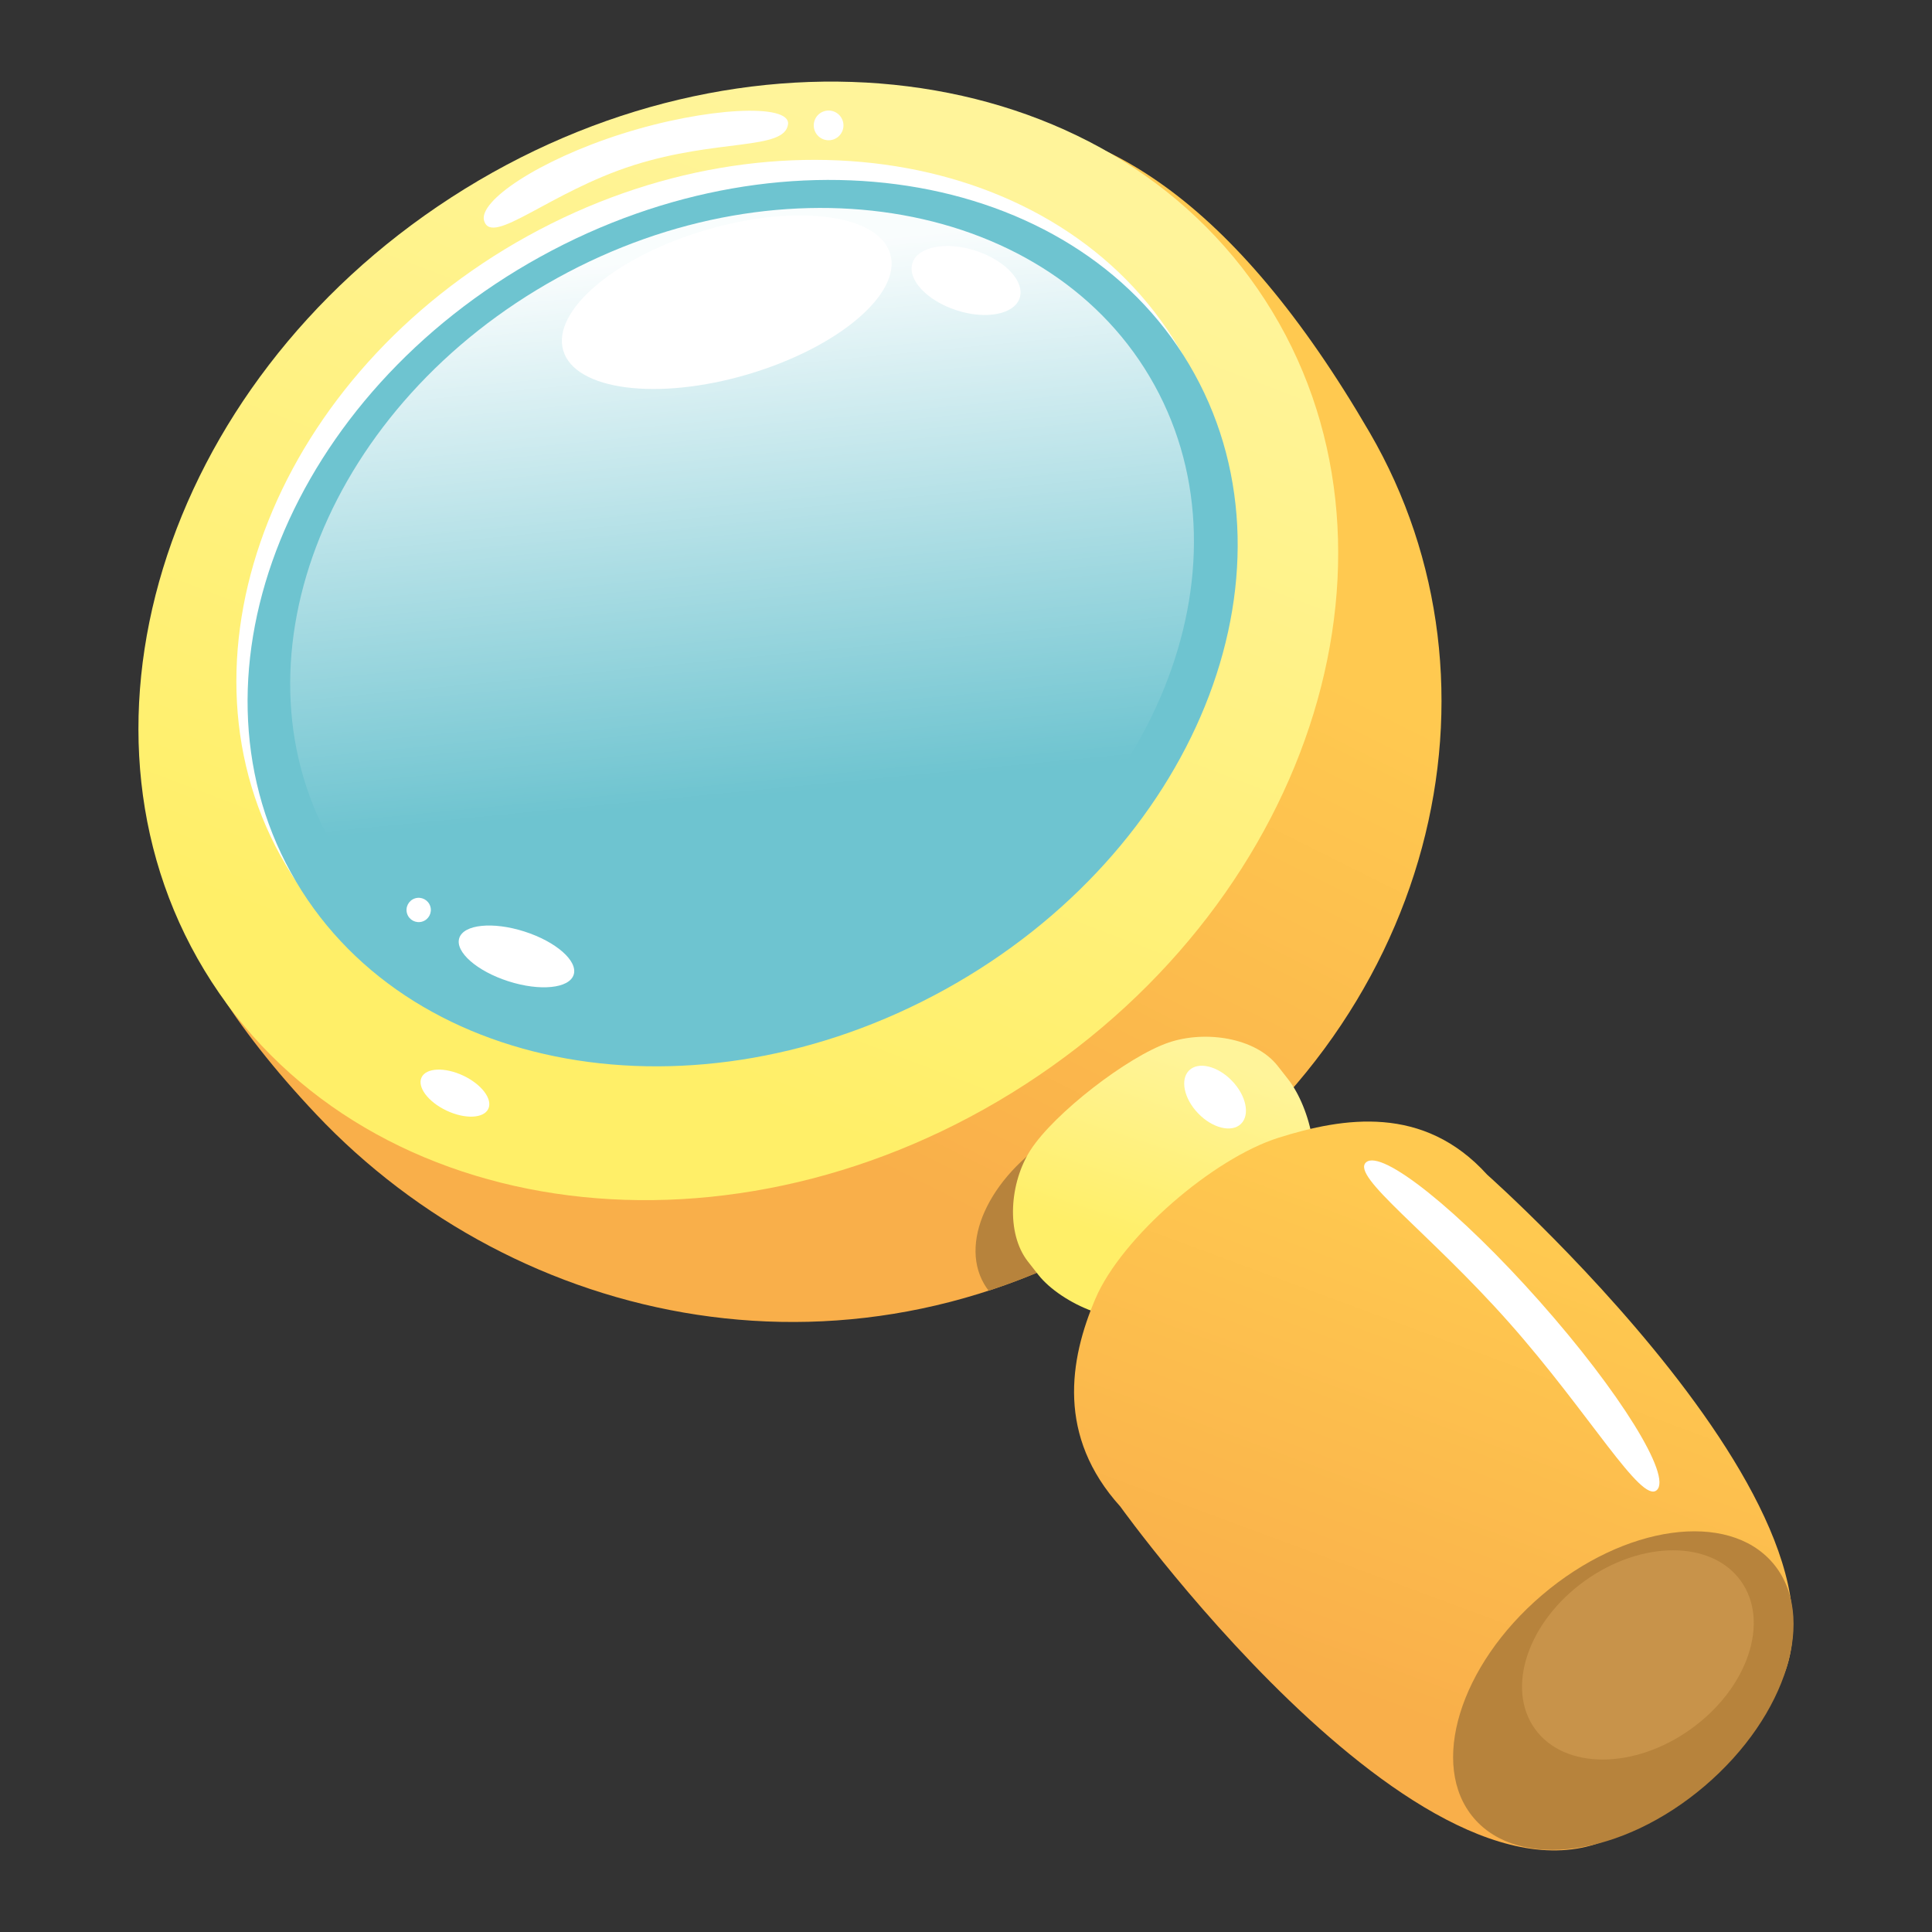 <?xml version="1.0" encoding="UTF-8" standalone="no"?><!DOCTYPE svg PUBLIC "-//W3C//DTD SVG 1.1//EN" "http://www.w3.org/Graphics/SVG/1.1/DTD/svg11.dtd"><svg width="100%" height="100%" viewBox="0 0 256 256" version="1.1" xmlns="http://www.w3.org/2000/svg" xmlns:xlink="http://www.w3.org/1999/xlink" xml:space="preserve" xmlns:serif="http://www.serif.com/" style="fill-rule:evenodd;clip-rule:evenodd;stroke-linejoin:round;stroke-miterlimit:2;"><rect x="0" y="0" width="256" height="256" fill="#333333" stroke="none"/><g id="Lens"><path id="Layer-2" serif:id="Layer 2" d="M73.661,43.717c35.812,-29.999 71.66,-48.559 107.826,13.592c19.431,33.392 8.909,78.761 -29.612,103.691c-38.521,24.93 -83.436,14.76 -109.977,-13.35c-44.86,-47.511 -8.356,-70.326 31.763,-103.933Z" style="fill:url(#_Linear1);"/><path id="Layer-3" serif:id="Layer 3" d="M130.997,171.021c-0.22,-0.285 -0.422,-0.586 -0.605,-0.902c-3.4,-5.878 1.131,-14.868 10.112,-20.064c8.982,-5.196 19.035,-4.642 22.435,1.236c0.175,0.303 0.329,0.614 0.463,0.932c-3.512,3.138 -7.356,6.077 -11.527,8.777c-6.805,4.404 -13.81,7.713 -20.878,10.021Z" style="fill:#b7833c;"/><path id="Layer-4" serif:id="Layer 4" d="M59.8,26.156c38.52,-24.93 86.835,-18.84 107.825,13.593c20.99,32.432 6.757,79.003 -31.763,103.933c-38.521,24.931 -86.836,18.84 -107.826,-13.592c-20.99,-32.433 -6.757,-79.004 31.764,-103.934Z" style="fill:url(#_Linear2);"/><path id="Layer-5" serif:id="Layer 5" d="M69.937,31.264c33.039,-18.239 72.008,-11.047 86.967,16.051c14.96,27.099 0.281,63.907 -32.758,82.146c-33.039,18.239 -72.007,11.047 -86.967,-16.051c-14.96,-27.099 -0.281,-63.907 32.758,-82.146Z" style="fill:#fff;"/><path id="Layer-6" serif:id="Layer 6" d="M71.599,34.016c33.039,-18.239 71.873,-11.292 86.666,15.505c14.793,26.796 -0.021,63.36 -33.06,81.599c-33.039,18.239 -71.872,11.292 -86.665,-15.505c-14.793,-26.796 0.02,-63.36 33.059,-81.599Z" style="fill:#6ec4d0;"/><path id="Layer-7" serif:id="Layer 7" d="M73.848,36.835c30.155,-16.647 65.605,-10.293 79.115,14.18c13.51,24.473 -0.003,57.856 -30.157,74.503c-30.154,16.647 -65.605,10.293 -79.115,-14.18c-13.51,-24.473 0.003,-57.857 30.157,-74.503Z" style="fill:url(#_Linear3);"/><path id="Layer-8" serif:id="Layer 8" d="M169.295,141.234c-2.946,-3.76 -9.616,-4.736 -14.441,-3.093c-5.458,1.86 -15.197,9.412 -18.305,14.249c-2.759,4.292 -3.289,11.011 -0.343,14.771l1.386,1.769c2.946,3.759 11.255,7.561 15.015,4.615l19.464,-15.251c3.76,-2.946 1.556,-11.532 -1.39,-15.292l-1.386,-1.768Z" style="fill:url(#_Linear4);"/><path id="Layer-9" serif:id="Layer 9" d="M197.054,155.649c-8.407,-9.294 -19.017,-7.618 -27.666,-4.883c-8.649,2.736 -20.738,13.153 -24.229,21.296c-3.491,8.143 -5.123,18.266 3.284,27.56c0,-0 43.842,61.143 68.523,41.776c5.018,-3.938 9.671,-8.979 14.595,-13.035c24.612,-20.273 -34.507,-72.714 -34.507,-72.714Z" style="fill:url(#_Linear5);"/><path id="Layer-10" serif:id="Layer 10" d="M204.315,211.366c10.933,-9.327 24.642,-11.234 30.595,-4.257c5.952,6.978 1.909,20.215 -9.025,29.542c-10.933,9.327 -24.642,11.235 -30.595,4.257c-5.952,-6.977 -1.908,-20.215 9.025,-29.542Z" style="fill:#b7833c;"/><path id="Layer-11" serif:id="Layer 11" d="M82.438,17.723c11.112,-3.526 22.377,-4.072 21.978,-1.237c-0.487,3.454 -9.335,1.876 -20.447,5.402c-11.113,3.526 -18.763,10.805 -19.821,7.375c-0.8,-2.592 7.178,-8.014 18.29,-11.54Z" style="fill:#fff;"/><path id="Layer-12" serif:id="Layer 12" d="M93.473,30.496c11.956,-3.537 22.929,-2.129 24.487,3.141c1.559,5.27 -6.882,12.42 -18.838,15.957c-11.956,3.537 -22.928,2.129 -24.487,-3.141c-1.559,-5.27 6.882,-12.42 18.838,-15.957Z" style="fill:#fff;"/><path id="Layer-13" serif:id="Layer 13" d="M69.49,123.432c4.183,1.339 7.107,3.903 6.525,5.724c-0.583,1.82 -4.452,2.211 -8.636,0.872c-4.183,-1.339 -7.107,-3.904 -6.525,-5.724c0.583,-1.82 4.452,-2.211 8.636,-0.872Z" style="fill:#fff;"/><path id="Layer-14" serif:id="Layer 14" d="M54.986,119.04c0.847,-0.271 1.755,0.196 2.026,1.043c0.272,0.846 -0.195,1.754 -1.042,2.026c-0.847,0.271 -1.755,-0.196 -2.026,-1.042c-0.272,-0.847 0.196,-1.755 1.042,-2.027Z" style="fill:#fff;"/><path id="Layer-15" serif:id="Layer 15" d="M129.296,33.228c3.92,1.281 6.525,4.087 5.815,6.261c-0.711,2.174 -4.47,2.899 -8.39,1.618c-3.92,-1.281 -6.526,-4.086 -5.815,-6.26c0.71,-2.175 4.47,-2.9 8.39,-1.619Z" style="fill:#fff;"/><path id="Layer-16" serif:id="Layer 16" d="M109.176,14.748c1.032,-0.342 2.147,0.219 2.488,1.251c0.341,1.031 -0.219,2.146 -1.251,2.487c-1.032,0.341 -2.146,-0.219 -2.488,-1.251c-0.341,-1.032 0.22,-2.146 1.251,-2.487Z" style="fill:#fff;"/><path id="Layer-17" serif:id="Layer 17" d="M55.857,142.766c0.602,-1.282 3.074,-1.391 5.515,-0.244c2.441,1.147 3.934,3.12 3.332,4.402c-0.603,1.282 -3.074,1.392 -5.516,0.245c-2.441,-1.148 -3.934,-3.12 -3.331,-4.403Z" style="fill:#fff;"/><path id="Layer-18" serif:id="Layer 18" d="M181.01,154.017c2.059,-1.825 12.359,6.425 22.988,18.412c10.629,11.987 17.587,23.201 15.528,25.026c-2.059,1.826 -8.928,-10.208 -19.557,-22.195c-10.628,-11.987 -21.018,-19.417 -18.959,-21.243Z" style="fill:#fff;"/><path id="Layer-19" serif:id="Layer 19" d="M163.243,143.214c1.89,1.961 2.42,4.521 1.184,5.712c-1.236,1.191 -3.774,0.567 -5.664,-1.395c-1.89,-1.961 -2.421,-4.52 -1.184,-5.711c1.236,-1.192 3.774,-0.567 5.664,1.394Z" style="fill:#fff;"/><path id="Layer-20" serif:id="Layer 20" d="M209.981,209.483c7.528,-5.412 16.797,-5.413 20.687,-0.003c3.89,5.41 0.936,14.196 -6.592,19.608c-7.527,5.412 -16.797,5.414 -20.686,0.003c-3.89,-5.41 -0.936,-14.196 6.591,-19.608Z" style="fill:#c8934a;"/></g><defs><linearGradient id="_Linear1" x1="0" y1="0" x2="1" y2="0" gradientUnits="userSpaceOnUse" gradientTransform="matrix(38.902,-76.435,76.435,38.902,123.584,159.514)"><stop offset="0" style="stop-color:#f9af4a;stop-opacity:1"/><stop offset="1" style="stop-color:#ffc950;stop-opacity:1"/></linearGradient><linearGradient id="_Linear2" x1="0" y1="0" x2="1" y2="0" gradientUnits="userSpaceOnUse" gradientTransform="matrix(-44.24,118.573,-118.573,-44.24,139.654,26.221)"><stop offset="0" style="stop-color:#fff49a;stop-opacity:1"/><stop offset="1" style="stop-color:#ffef68;stop-opacity:1"/></linearGradient><linearGradient id="_Linear3" x1="0" y1="0" x2="1" y2="0" gradientUnits="userSpaceOnUse" gradientTransform="matrix(7.027,71.856,-71.856,7.027,94.053,33.613)"><stop offset="0" style="stop-color:#fff;stop-opacity:0.96"/><stop offset="1" style="stop-color:#fff;stop-opacity:0"/></linearGradient><linearGradient id="_Linear4" x1="0" y1="0" x2="1" y2="0" gradientUnits="userSpaceOnUse" gradientTransform="matrix(-8.284,25.311,-25.311,-8.284,157.685,139.283)"><stop offset="0" style="stop-color:#fff49a;stop-opacity:1"/><stop offset="1" style="stop-color:#ffef68;stop-opacity:1"/></linearGradient><linearGradient id="_Linear5" x1="0" y1="0" x2="1" y2="0" gradientUnits="userSpaceOnUse" gradientTransform="matrix(22.848,-60.843,60.843,22.848,173.022,222.678)"><stop offset="0" style="stop-color:#f9af4a;stop-opacity:1"/><stop offset="1" style="stop-color:#ffc950;stop-opacity:1"/></linearGradient></defs></svg>